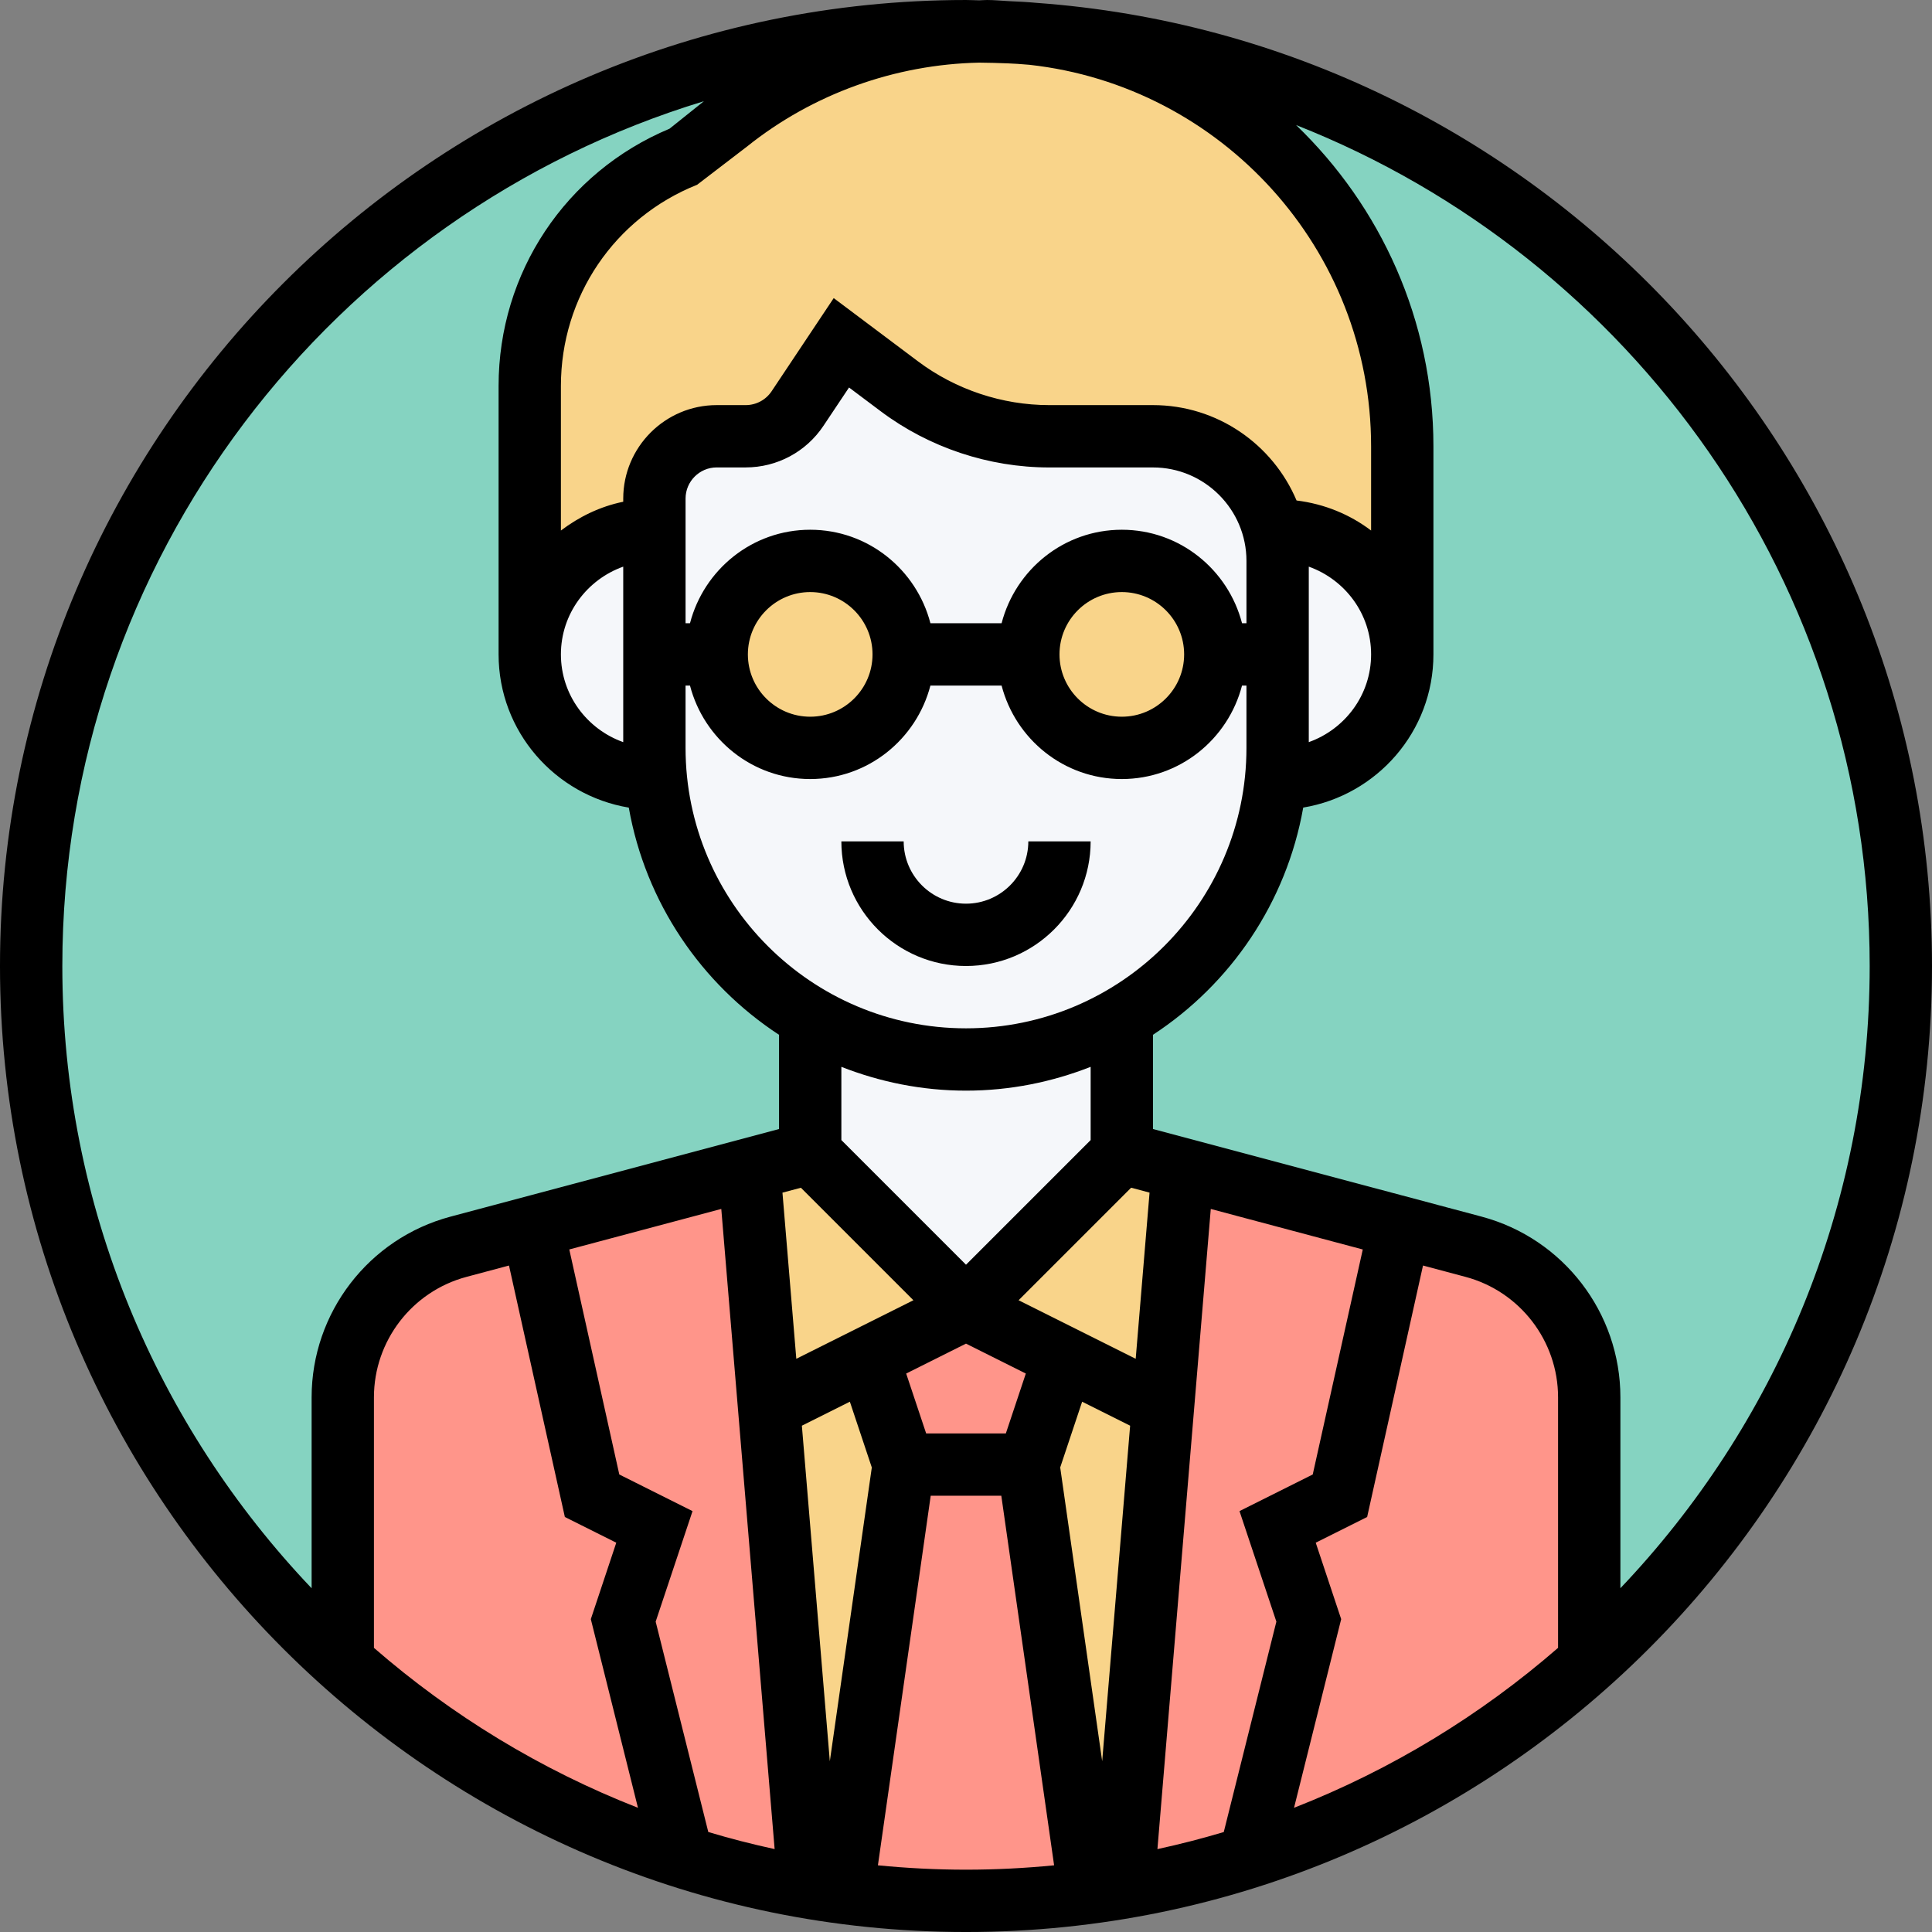 <svg height="496pt" viewBox="0 0 496 496" width="496pt" xmlns="http://www.w3.org/2000/svg"><rect x="0" y="0" width="496" height="496" fill="#808080" stroke="none"/><path d="m488 248c0 132.547-107.453 240-240 240s-240-107.453-240-240 107.453-240 240-240 240 107.453 240 240zm0 0" fill="#85d3c1"/><g fill="#ff958a"><path d="m359.359 315.039-15.359 68.961-16 8 8 24-15.199 60.719c-10.562 3.359-21.359 6-32.48 7.84l10.32-124.32 5.039-60.078zm0 0"/><path d="m408 424 1.441 1.52c-25.203 22.961-55.363 40.641-88.641 51.199l15.199-60.719-8-24 16-8 15.359-68.961 18.961 5.039c17.52 4.641 29.68 20.562 29.68 38.641zm0 0"/><path d="m160 416 15.199 60.719c-33.277-10.559-63.438-28.238-88.641-51.199l1.441-1.52v-65.281c0-18.078 12.16-34 29.68-38.641l18.961-5.039 15.359 68.961 16 8zm0 0"/><path d="m197.359 360.238 10.32 124.32c-11.121-1.84-21.918-4.48-32.48-7.84l-15.199-60.719 8-24-16-8-15.359-68.961 55.68-14.879zm0 0"/></g><path d="m298.641 360.238-10.32 124.32c-2.879.562-5.762.961-8.641 1.281l-15.68-109.84 8-24 1.602-3.199 22.398 11.199zm0 0" fill="#f9d48a"/><path d="m303.68 300.16-5.039 60.078-2.641-.238-48-24 40-40zm0 0" fill="#f9d48a"/><path d="m248 336-48 24-2.641.238-5.039-60.078 15.68-4.16zm0 0" fill="#f9d48a"/><path d="m224 352 8 24-15.68 109.84c-2.879-.32-5.762-.719-8.641-1.281l-10.32-124.32 2.641-.238 22.398-11.199zm0 0" fill="#f9d48a"/><path d="m273.602 348.801-1.602 3.199-8 24h-32l-8-24-1.602-3.199 25.602-12.801zm0 0" fill="#ff958a"/><path d="m264 376 15.68 109.84c-10.398 1.441-20.961 2.16-31.68 2.16s-21.281-.719-31.68-2.16l15.68-109.84zm0 0" fill="#ff958a"/><path d="m288 264v32l-40 40-40-40v-32l1.199-2.078c11.52 6.477 24.723 10.078 38.801 10.078s27.281-3.602 38.801-10.078zm0 0" fill="#f5f7fa"/><path d="m360 114.641v53.359c0-17.68-14.32-32-32-32l-.961.238c-3.438-13.918-16.078-24.238-31.039-24.238h-26.641c-13.84 0-27.359-4.48-38.398-12.801l-14.961-11.199-11.281 16.879c-2.957 4.48-7.918 7.121-13.277 7.121h-7.441c-8.801 0-16 7.199-16 16v8c-17.68 0-32 14.32-32 32v-68.879c0-26.082 15.84-49.441 40-59.121l10.801-8.641c18.078-14.48 40.32-22.641 63.359-23.281 4.719 0 9.441.16 14.078.48.32 0 .641 0 .883.082 24.719 2.719 46.957 13.918 63.68 30.559 19.277 19.359 31.199 46 31.199 75.441zm0 0" fill="#f9d48a"/><path d="m360 168c0 17.68-14.32 32-32 32h-.398c.238-2.641.398-5.281.398-8v-48c0-2.641-.32-5.281-.961-7.762l.961-.238c17.68 0 32 14.32 32 32zm0 0" fill="#f5f7fa"/><path d="m327.039 136.238c-3.438-13.918-16.078-24.238-31.039-24.238h-26.641c-13.84 0-27.359-4.48-38.398-12.801l-14.961-11.199-11.281 16.879c-2.957 4.48-7.918 7.121-13.277 7.121h-7.441c-8.801 0-16 7.199-16 16v64c0 2.719.16 5.359.398 8 1.84 18.879 10.32 35.84 23.043 48.559 5.277 5.281 11.199 9.762 17.758 13.363 11.52 6.477 24.723 10.078 38.801 10.078s27.281-3.602 38.801-10.078c22.32-12.402 38.16-35.203 40.801-61.922.238-2.641.398-5.281.398-8v-48c0-2.641-.32-5.281-.961-7.762zm0 0" fill="#f5f7fa"/><path d="m168 168v24c0 2.719.16 5.359.398 8h-.398c-17.68 0-32-14.32-32-32s14.32-32 32-32zm0 0" fill="#f5f7fa"/><path d="m312 168c0 13.254-10.746 24-24 24s-24-10.746-24-24 10.746-24 24-24 24 10.746 24 24zm0 0" fill="#f9d48a"/><path d="m232 168c0 13.254-10.746 24-24 24s-24-10.746-24-24 10.746-24 24-24 24 10.746 24 24zm0 0" fill="#f9d48a"/><path d="m248 232c-8.824 0-16-7.176-16-16h-16c0 17.648 14.352 32 32 32s32-14.352 32-32h-16c0 8.824-7.176 16-16 16zm0 0"/><path d="m265.91.719c-1.078-.117-2.168-.16-3.254-.246-1.281-.074-2.559-.145-3.848-.191-1.809-.09-3.586-.281-5.418-.281-.672 0-1.336.07-2.008.09-1.125-.02-2.246-.09-3.383-.09-136.742 0-248 111.246-248 248s111.258 248 248 248 248-111.246 248-248c0-130.719-101.68-238.062-230.09-247.281zm-4.879 15.664c1.09.066 2.16.168 3.242.25 49.262 5.438 87.727 47.277 87.727 97.969v21.598c-5.473-4.145-11.992-6.832-19.137-7.711-6.07-14.367-20.305-24.488-36.863-24.488h-26.664c-12.031 0-23.969-3.977-33.602-11.191l-21.695-16.281-15.941 23.914c-1.488 2.23-3.977 3.559-6.656 3.559h-7.441c-13.23 0-24 10.77-24 24v.809c-5.945 1.215-11.328 3.855-16 7.391v-37.129c0-22.871 13.727-43.16 34.977-51.645l12.824-9.824c16.895-13.523 37.992-21.082 59.59-21.523 2.473.035 4.953.074 7.41.188.742.047 1.496.062 2.23.117zm138.969 406.664c-19.922 17.32-42.801 31.289-67.785 41.066l12.105-48.434-6.535-19.625 13.199-6.598 14.344-64.562 10.91 2.914c13.992 3.734 23.762 16.457 23.762 30.926zm-62.984-44.504-18.801 9.402 9.465 28.375-13.504 54.016c-5.59 1.672-11.273 3.137-17.031 4.383l13.695-164.344 39.023 10.402zm-206.344-53.648 14.344 64.562 13.199 6.598-6.535 19.625 12.105 48.434c-24.984-9.777-47.863-23.746-67.785-41.066v-64.312c0-14.477 9.77-27.191 23.762-30.926zm37.656 91.426 9.465-28.375-18.801-9.402-12.84-57.773 39.023-10.402 13.695 164.344c-5.758-1.246-11.438-2.711-17.031-4.383zm37.281-111.398 28.887 28.887-30.062 15.031-3.555-42.656zm.254 61.094 12.32-6.16 5.633 16.887-10.777 75.418zm31.906 1.984-5.129-15.375 15.359-7.68 15.359 7.68-5.129 15.375zm40.047-8.145 12.32 6.16-7.176 86.137-10.777-75.418zm13.75-11.016-30.062-15.031 28.887-28.887 4.73 1.262zm-11.566-56.152-32 32-32-32v-18.801c9.938 3.898 20.703 6.113 32 6.113s22.062-2.215 32-6.113zm-32-28.688c-39.695 0-72-32.297-72-72v-16h1.137c3.574 13.77 16 24 30.863 24s27.289-10.23 30.863-24h18.273c3.574 13.77 16 24 30.863 24s27.289-10.23 30.863-24h1.137v16c0 39.703-32.305 72-72 72zm-88-73.473c-9.289-3.312-16-12.113-16-22.527s6.711-19.215 16-22.527zm160-30.527h-1.137c-3.574-13.77-16-24-30.863-24s-27.289 10.23-30.863 24h-18.273c-3.574-13.77-16-24-30.863-24s-27.289 10.23-30.863 24h-1.137v-32c0-4.414 3.594-8 8-8h7.441c8.039 0 15.504-3.992 19.965-10.688l6.562-9.832 8.168 6.129c12.383 9.285 27.719 14.398 43.191 14.398h26.672c13.23 0 24 10.77 24 24zm-16 8c0 8.824-7.176 16-16 16s-16-7.176-16-16 7.176-16 16-16 16 7.176 16 16zm-80 0c0 8.824-7.176 16-16 16s-16-7.176-16-16 7.176-16 16-16 16 7.176 16 16zm112-22.527c9.289 3.312 16 12.113 16 22.527s-6.711 19.215-16 22.527zm-320 102.527c0-104.527 69.504-193.098 164.711-222.016l-8.809 7.047c-26.719 11.199-43.902 36.992-43.902 66.047v68.922c0 19.801 14.504 36.176 33.426 39.336 4.301 24.359 18.613 45.273 38.574 58.328v24.191l-84.367 22.496c-20.977 5.594-35.633 24.672-35.633 46.383v49.02c-39.609-41.641-64-97.891-64-159.754zm209.383 230.879 13.555-94.879h18.125l13.555 94.879c-7.441.73-14.984 1.121-22.617 1.121s-15.176-.391-22.617-1.121zm190.617-71.137v-49.016c0-21.711-14.656-40.789-35.633-46.383l-84.367-22.496v-24.191c19.961-13.047 34.266-33.969 38.574-58.328 18.922-3.152 33.426-19.527 33.426-39.328v-53.398c0-32.402-13.574-61.641-35.266-82.504 86.129 33.918 147.266 117.879 147.266 215.902 0 61.863-24.391 118.113-64 159.742zm0 0"/></svg>